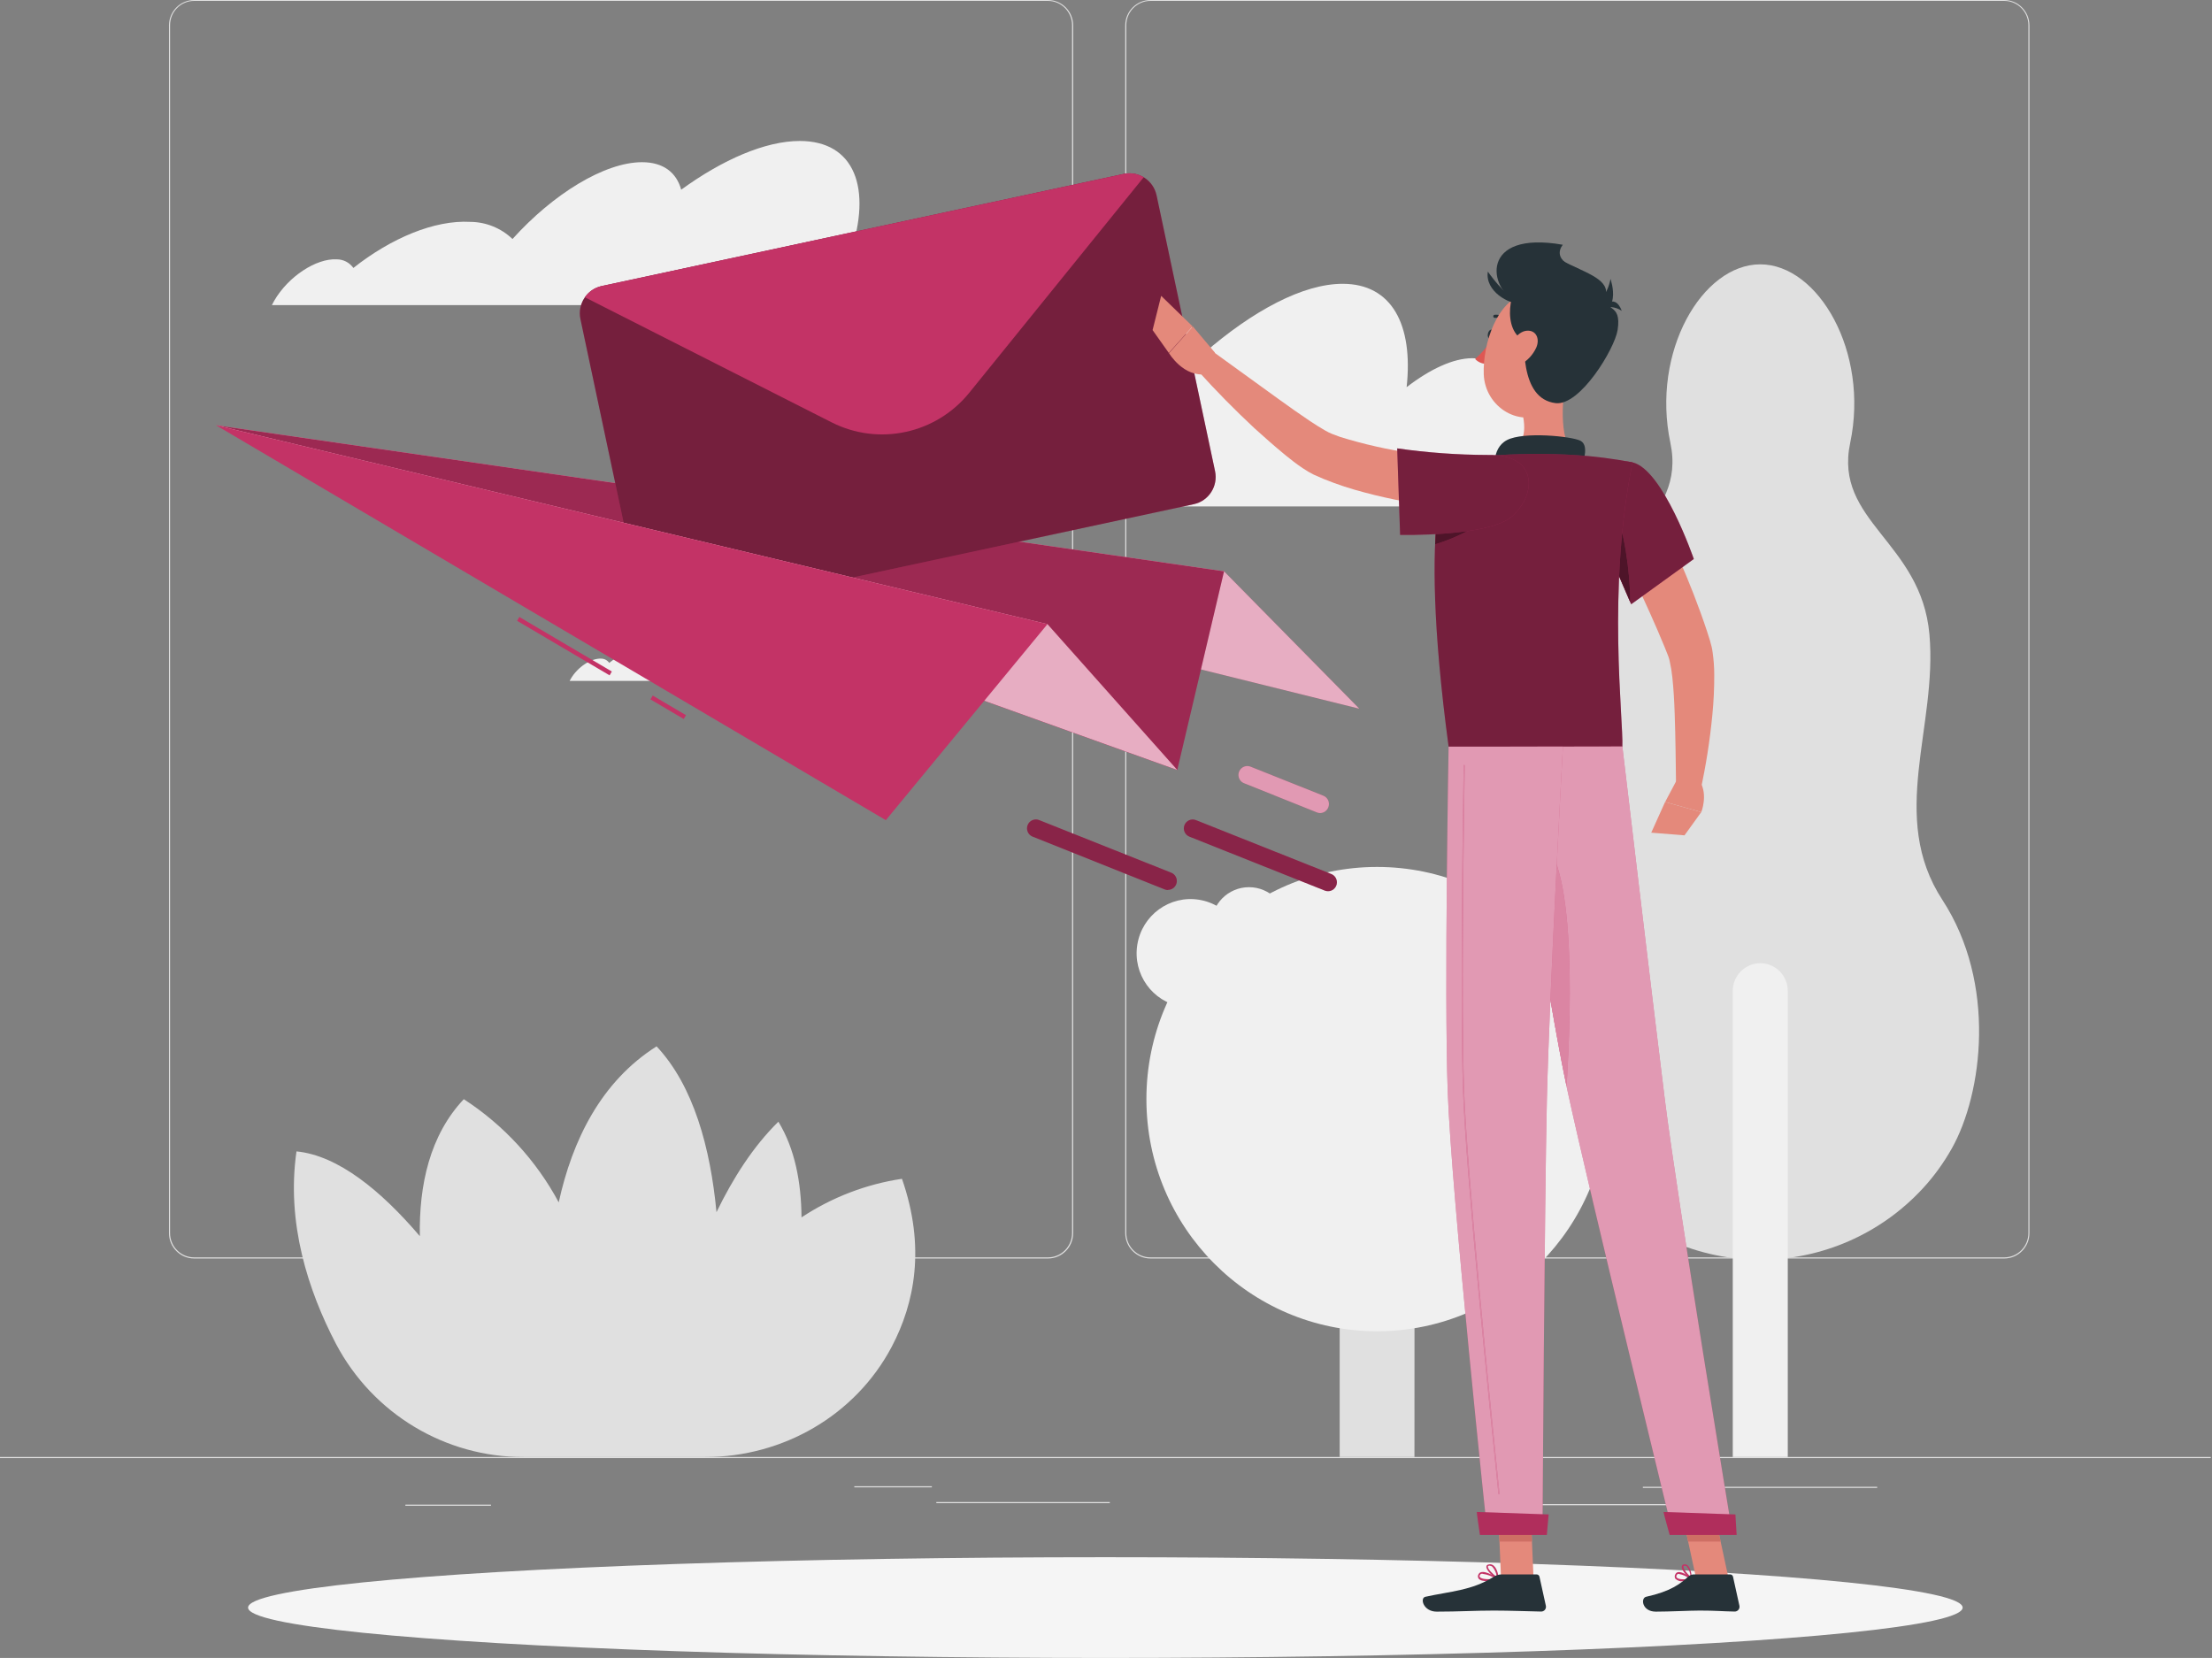 <svg width="595" height="446" viewBox="0 0 595 446" fill="none" xmlns="http://www.w3.org/2000/svg">
<rect x="0" y="0" width="595" height="446" fill="#808080" stroke="none"/>
<g id="sent_illustration">
<g id="freepik--background-complete--inject-128">
<rect id="Rectangle" y="391.938" width="594.667" height="0.299" fill="#E0E0E0"/>
<rect id="Rectangle_2" x="408.25" y="404.617" width="40.913" height="0.299" fill="#E0E0E0"/>
<rect id="Rectangle_3" x="109.039" y="404.758" width="23.026" height="0.299" fill="#E0E0E0"/>
<rect id="Rectangle_4" x="251.859" y="404.062" width="46.669" height="0.299" fill="#E0E0E0"/>
<rect id="Rectangle_5" x="229.797" y="399.805" width="20.861" height="0.299" fill="#E0E0E0"/>
<rect id="Rectangle_6" x="441.914" y="399.961" width="63.023" height="0.299" fill="#E0E0E0"/>
<path id="Shape" fill-rule="evenodd" clip-rule="evenodd" d="M52.232 338.546H281.881C285.631 338.546 288.672 335.486 288.672 331.711V6.836C288.672 3.06 285.631 0 281.881 0H52.232C48.509 0.006 45.486 3.029 45.453 6.776V331.711C45.453 335.481 48.486 338.54 52.232 338.546ZM45.743 6.776C45.743 3.171 48.644 0.246 52.225 0.24H281.874C285.457 0.246 288.361 3.169 288.367 6.776V331.711C288.361 335.318 285.457 338.241 281.874 338.247H52.225C48.644 338.24 45.743 335.316 45.743 331.711V6.776Z" fill="#E0E0E0"/>
<path id="Shape_2" fill-rule="evenodd" clip-rule="evenodd" d="M309.463 338.546H539.123C542.865 338.533 545.891 335.477 545.891 331.711V6.776C545.858 3.033 542.841 0.013 539.123 0H309.463C305.738 0.006 302.711 3.027 302.672 6.776V331.711C302.678 335.483 305.715 338.54 309.463 338.546ZM302.962 6.776C302.969 3.169 305.872 0.246 309.456 0.24H539.116C542.7 0.246 545.603 3.169 545.61 6.776V331.711C545.603 335.318 542.7 338.241 539.116 338.247H309.456C305.872 338.241 302.969 335.318 302.962 331.711V6.776Z" fill="#E0E0E0"/>
<path id="Path" d="M522.487 242.094C507.858 219.672 521.214 195.574 518.99 170.626C516.766 145.678 493.217 140.243 497.677 119.15C502.839 94.633 489.078 71.109 473.486 71.109C457.894 71.109 444.145 94.573 449.307 119.114C453.767 140.243 430.278 145.69 427.994 170.59C425.711 195.49 439.126 219.672 424.486 242.058C409.845 264.445 413.698 294.169 421.94 308.906C424.133 312.816 426.776 316.452 429.814 319.74C441.105 331.941 456.926 338.87 473.492 338.87C490.058 338.87 505.879 331.941 517.17 319.74C520.201 316.449 522.839 312.813 525.032 308.906C533.286 294.205 537.127 264.564 522.487 242.094Z" fill="#E0E0E0"/>
<path id="Path_2" d="M473.491 259.109C475.453 259.109 477.335 259.894 478.722 261.29C480.11 262.687 480.889 264.581 480.889 266.555V391.942H466.094V266.555C466.094 264.581 466.873 262.687 468.26 261.29C469.648 259.894 471.529 259.109 473.491 259.109Z" fill="#F0F0F0"/>
<path id="Path_3" d="M380.471 391.936H360.359V266.562C360.372 260.967 364.875 256.435 370.433 256.422C375.991 256.435 380.494 260.967 380.507 266.562L380.471 391.936Z" fill="#E0E0E0"/>
<ellipse id="Oval" cx="370.415" cy="295.665" rx="62.047" ry="62.454" fill="#F0F0F0"/>
<ellipse id="Oval_2" cx="419.594" cy="270.988" rx="24.604" ry="24.462" transform="rotate(-76.05 419.594 270.988)" fill="#F0F0F0"/>
<ellipse id="Oval_3" cx="320.216" cy="256.419" rx="14.566" ry="14.477" transform="rotate(-80.75 320.216 256.419)" fill="#F0F0F0"/>
<ellipse id="Oval_4" cx="335.962" cy="248.88" rx="10.157" ry="10.223" fill="#F0F0F0"/>
<path id="Path_4" d="M242.618 317.103C232.97 318.549 223.75 322.091 215.597 327.482C215.525 318.001 213.801 309.01 209.376 301.744C202.645 308.34 197.186 316.887 192.726 326.081C191.096 308.855 186.589 292.095 176.61 281.477C161.66 290.946 153.954 306.724 150.29 323.436C144.239 312.167 135.455 302.622 124.755 295.686C115.609 305.383 112.684 318.791 112.933 332.534C102.539 320.347 91.002 310.842 79.751 309.729C76.98 328.99 82.879 347.163 90.384 361.528C100.313 380.312 119.756 392.021 140.895 391.947H189.764C210.59 391.947 230.118 380.766 239.883 362.246C246.056 350.515 249.005 335.419 242.618 317.103Z" fill="#E0E0E0"/>
<path id="Path_5" d="M228.662 68.401C234.692 50.599 229.851 37.922 215.139 37.922C205.886 37.922 194.409 42.914 183.229 51.03C181.969 46.398 178.413 43.632 172.692 43.632C162.618 43.632 148.739 52.203 137.856 64.294C134.792 61.364 130.736 59.717 126.51 59.686C116.865 59.135 105.197 64.067 95.052 72.076C94.021 70.623 92.355 69.762 90.58 69.765C85.026 69.454 77.498 74.434 73.775 80.875C73.549 81.27 73.347 81.665 73.133 82.072H231.588C232.063 76.445 231.076 71.753 228.662 68.401Z" fill="#F0F0F0"/>
<path id="Path_6" d="M229.146 176.49C232.095 167.798 229.752 161.609 222.545 161.609C218.014 161.609 212.412 164.004 206.953 168.014C206.345 165.706 204.163 164.184 201.803 164.423C196.891 164.423 190.112 168.613 184.784 174.526C183.29 173.09 181.307 172.285 179.241 172.276C174.484 172 168.835 174.407 163.875 178.321C163.387 177.619 162.597 177.193 161.746 177.172C159.035 177.016 155.36 179.447 153.54 182.595L153.219 183.17H230.621C230.944 180.837 230.42 178.465 229.146 176.49Z" fill="#F0F0F0"/>
<path id="Path_7" d="M407.658 110.725C407.047 110.639 406.431 110.595 405.815 110.593C406.386 101.914 403.091 96.36 396.038 96.36C390.96 96.36 384.716 99.257 378.365 104.153C380.184 87.297 374.357 76.344 361.155 76.344C350.523 76.344 337.047 83.526 323.739 95.091C322.549 88.483 318.648 84.508 312.059 84.508C300.487 84.508 284.039 96.767 270.849 114.053C267.805 110.016 263.109 107.582 258.076 107.433C247.062 106.655 233.373 113.694 221.206 125.162C220.303 123.189 218.358 121.91 216.199 121.87C210.169 121.439 201.927 127.772 197.039 136.236H417.351C422.525 123.403 418.41 112.174 407.658 110.725Z" fill="#F0F0F0"/>
</g>
<g id="freepik--Shadow--inject-128">
<ellipse id="Oval_5" cx="297.326" cy="432.45" rx="230.6" ry="13.551" fill="#F5F5F5"/>
</g>
<g id="freepik--Mail--inject-128">
<path id="Path_8" d="M58.117 114.398L329.25 153.688L365.631 190.643L58.117 114.398Z" fill="#C33366"/>
<path id="Path_9" opacity="0.6" d="M58.117 114.398L329.25 153.688L365.631 190.643L58.117 114.398Z" fill="white"/>
<path id="Path_10" d="M58.117 114.398L329.25 153.688L316.666 207.128L58.117 114.398Z" fill="#C33366"/>
<path id="Path_11" opacity="0.2" d="M58.117 114.398L329.25 153.688L316.666 207.128L58.117 114.398Z" fill="black"/>
<path id="Path_12" d="M311.1 52.533L326.835 126.755C327.687 130.791 325.133 134.759 321.126 135.626L180.69 165.793C176.682 166.644 172.744 164.077 171.877 160.047L156.13 85.826C155.285 81.788 157.843 77.822 161.851 76.955L302.287 46.787C306.299 45.937 310.238 48.511 311.1 52.545V52.533Z" fill="#C33366"/>
<path id="Path_13" opacity="0.4" d="M311.1 52.533L326.835 126.755C327.687 130.791 325.133 134.759 321.126 135.626L180.69 165.793C176.682 166.644 172.744 164.077 171.877 160.047L156.13 85.826C155.285 81.788 157.843 77.822 161.851 76.955L302.287 46.787C306.299 45.937 310.238 48.511 311.1 52.545V52.533Z" fill="black"/>
<path id="Path_14" d="M307.648 47.671L260.729 105.647C251.764 116.721 236.356 120.032 223.681 113.608L157.328 79.969C158.402 78.417 160.022 77.334 161.859 76.94L302.296 46.773C304.129 46.38 306.041 46.701 307.648 47.671Z" fill="#C33366"/>
<path id="Path_15" d="M58.117 114.398L281.748 167.898L316.666 207.128L58.117 114.398Z" fill="#C33366"/>
<path id="Path_16" opacity="0.6" d="M58.117 114.398L281.748 167.898L316.666 207.128L58.117 114.398Z" fill="white"/>
<path id="Rectangle_7" d="M139.09 166.999L139.691 165.966L164.577 180.639L163.976 181.672L139.09 166.999Z" fill="#C33366"/>
<path id="Rectangle_8" d="M174.967 188.139L175.569 187.106L184.517 192.382L183.916 193.415L174.967 188.139Z" fill="#C33366"/>
<path id="Path_17" d="M58.117 114.398L281.748 167.898L238.277 220.631L58.117 114.398Z" fill="#C33366"/>
<path id="Path_18" d="M357.225 239.738C356.924 239.738 356.626 239.682 356.345 239.57L319.928 225.061C318.715 224.569 318.124 223.184 318.605 221.96C319.085 220.736 320.457 220.132 321.676 220.608L358.106 235.117C359.169 235.54 359.783 236.664 359.567 237.794C359.352 238.924 358.369 239.741 357.225 239.738Z" fill="#C33366"/>
<path id="Path_19" opacity="0.3" d="M357.225 239.738C356.924 239.738 356.626 239.682 356.345 239.57L319.928 225.061C318.715 224.569 318.124 223.184 318.605 221.96C319.085 220.736 320.457 220.132 321.676 220.608L358.106 235.117C359.169 235.54 359.783 236.664 359.567 237.794C359.352 238.924 358.369 239.741 357.225 239.738Z" fill="black"/>
<path id="Path_20" d="M355.085 218.718C354.786 218.716 354.491 218.655 354.217 218.538L334.652 210.697C333.856 210.387 333.286 209.671 333.159 208.821C333.032 207.972 333.367 207.119 334.037 206.586C334.707 206.053 335.609 205.923 336.4 206.244L355.965 214.049C357.186 214.533 357.787 215.92 357.309 217.15C356.966 218.089 356.079 218.714 355.085 218.718Z" fill="#C33366"/>
<path id="Path_21" opacity="0.5" d="M355.085 218.718C354.786 218.716 354.491 218.655 354.217 218.538L334.652 210.697C333.856 210.387 333.286 209.671 333.159 208.821C333.032 207.972 333.367 207.119 334.037 206.586C334.707 206.053 335.609 205.923 336.4 206.244L355.965 214.049C357.186 214.533 357.787 215.92 357.309 217.15C356.966 218.089 356.079 218.714 355.085 218.718Z" fill="white"/>
<path id="Path_22" d="M314.171 239.43C313.874 239.426 313.58 239.369 313.302 239.262L277.777 225.064C276.981 224.754 276.411 224.038 276.284 223.188C276.157 222.339 276.492 221.486 277.162 220.953C277.832 220.421 278.734 220.29 279.525 220.611L315.051 234.761C316.114 235.184 316.728 236.308 316.513 237.438C316.297 238.568 315.314 239.385 314.171 239.382V239.43Z" fill="#C33366"/>
<path id="Path_23" opacity="0.3" d="M314.171 239.43C313.874 239.426 313.58 239.369 313.302 239.262L277.777 225.064C276.981 224.754 276.411 224.038 276.284 223.188C276.157 222.339 276.492 221.486 277.162 220.953C277.832 220.421 278.734 220.29 279.525 220.611L315.051 234.761C316.114 235.184 316.728 236.308 316.513 237.438C316.297 238.568 315.314 239.385 314.171 239.382V239.43Z" fill="black"/>
</g>
<g id="freepik--Character--inject-128">
<path id="Path_24" d="M442.807 131.469C445.958 137.658 448.849 143.859 451.596 150.204C454.343 156.548 456.9 162.977 459.136 169.717L459.945 172.267C460.088 172.722 460.29 173.464 460.409 173.991C460.528 174.517 460.635 175.116 460.694 175.619C460.967 177.55 461.106 179.498 461.111 181.449C461.128 185.046 460.962 188.642 460.611 192.223C459.947 199.154 458.867 206.038 457.376 212.837L450.847 212.107C450.763 205.367 450.704 198.555 450.466 191.911C450.359 188.607 450.169 185.291 449.836 182.179C449.685 180.717 449.447 179.266 449.122 177.833C449.063 177.498 448.967 177.247 448.896 176.971C448.825 176.696 448.753 176.6 448.634 176.241L447.731 173.979C445.245 167.921 442.45 161.816 439.595 155.734L430.961 137.49L442.807 131.469Z" fill="#E4897B"/>
<path id="Path_25" d="M450.943 210L447.898 215.734L457.627 218.464C457.627 218.464 459.483 213.855 457.27 210.215L450.943 210Z" fill="#E4897B"/>
<path id="Path_26" d="M444.164 223.995L453.108 224.713L457.615 218.464L447.887 215.734L444.164 223.995Z" fill="#E4897B"/>
<path id="Path_27" d="M401.849 90.1C401.718 90.807 401.231 91.297 400.779 91.202C400.327 91.106 400.077 90.472 400.22 89.777C400.363 89.083 400.838 88.58 401.29 88.676C401.742 88.772 402.004 89.406 401.849 90.1Z" fill="#263238"/>
<path id="Path_28" d="M401.297 91.297C400.04 93.255 398.524 95.032 396.789 96.576C397.609 97.454 398.769 97.926 399.965 97.869L401.297 91.297Z" fill="#DE5753"/>
<path id="Path_29" d="M405.161 86.76C405.048 86.757 404.941 86.709 404.863 86.628C404.17 85.83 403.141 85.412 402.092 85.503C401.889 85.505 401.714 85.358 401.678 85.156C401.643 84.955 401.758 84.757 401.95 84.689C403.293 84.517 404.632 85.034 405.518 86.065C405.676 86.228 405.676 86.489 405.518 86.652C405.421 86.741 405.29 86.78 405.161 86.76Z" fill="#263238"/>
<path id="Path_30" d="M421.524 99.883C420.275 106.323 419.026 118.103 423.498 122.401C423.498 122.401 421.75 128.925 409.869 128.925C396.786 128.925 403.636 122.401 403.636 122.401C410.772 120.689 410.57 115.362 409.333 110.37L421.524 99.883Z" fill="#E4897B"/>
<path id="Path_31" d="M425.289 126.452C426.228 123.304 427.263 119.701 425.122 118.563C422.743 117.366 409.815 116.049 405.355 118.384C400.895 120.718 402.168 127.123 402.168 127.123L425.289 126.452Z" fill="#263238"/>
<path id="Shape_3" fill-rule="evenodd" clip-rule="evenodd" d="M450.636 424.679C451.228 425.229 451.983 425.473 452.729 425.356C453.497 425.351 454.262 425.252 455.013 425.059C455.092 425.043 455.153 424.97 455.167 424.876C455.178 424.78 455.147 424.684 455.084 424.622C455.082 424.62 455.078 424.618 455.073 424.614C454.87 424.452 452.546 422.599 451.29 422.93C451.012 423.002 450.773 423.213 450.636 423.508C450.423 423.858 450.423 424.329 450.636 424.679ZM451.386 423.382H451.636V423.41C452.647 423.579 453.614 424.012 454.466 424.679C453.158 424.933 451.374 424.933 451.005 424.341C450.934 424.284 450.815 424.115 451.005 423.72C451.083 423.546 451.223 423.422 451.386 423.382Z" fill="#C33366"/>
<path id="Shape_4" fill-rule="evenodd" clip-rule="evenodd" d="M454.854 424.77H454.949C454.973 424.771 454.998 424.767 455.02 424.758C455.088 424.72 455.125 424.644 455.115 424.566C455.115 424.459 454.937 421.921 453.926 421.083C453.679 420.88 453.362 420.785 453.046 420.819C452.722 420.819 452.442 421.05 452.38 421.37C452.201 422.376 453.95 424.267 454.854 424.77ZM453.148 421.179H453.196L453.148 421.203C453.351 421.175 453.557 421.231 453.719 421.359C454.325 422.153 454.682 423.112 454.742 424.112C453.85 423.43 452.732 421.981 452.839 421.395C452.84 421.392 452.84 421.389 452.841 421.386C452.854 421.33 452.889 421.179 453.148 421.179Z" fill="#C33366"/>
<path id="Shape_5" fill-rule="evenodd" clip-rule="evenodd" d="M397.69 424.586C398.059 425.178 399.141 425.361 400.259 425.361C401.153 425.36 402.045 425.261 402.923 425.065C403.009 425.048 403.075 424.969 403.09 424.868C403.103 424.768 403.066 424.668 402.994 424.614C402.991 424.611 402.984 424.607 402.975 424.601C402.683 424.409 399.752 422.484 398.356 422.936C398.077 423.012 397.836 423.221 397.69 423.514C397.499 423.835 397.499 424.264 397.69 424.586ZM398.472 423.358C398.602 423.336 398.734 423.336 398.865 423.358V423.386C400.073 423.54 401.244 423.971 402.314 424.656C400.672 424.924 398.46 424.881 398.068 424.233C397.973 424.148 397.913 424.007 398.068 423.697C398.156 423.521 398.303 423.398 398.472 423.358Z" fill="#C33366"/>
<path id="Shape_6" fill-rule="evenodd" clip-rule="evenodd" d="M402.806 424.764H402.889C402.944 424.784 403.004 424.78 403.056 424.752C403.116 424.708 403.148 424.635 403.139 424.56C403.139 424.558 403.138 424.554 403.138 424.55C403.116 424.346 402.876 422.062 401.783 421.173C401.46 420.88 401.024 420.748 400.594 420.813C400.023 420.873 399.821 421.161 399.821 421.4C399.666 422.37 401.747 424.297 402.806 424.764ZM400.628 421.173H400.759L400.806 421.197C401.03 421.212 401.243 421.301 401.413 421.448C402.083 422.201 402.5 423.148 402.602 424.154C401.556 423.507 400.129 422.011 400.224 421.413C400.224 421.41 400.225 421.407 400.226 421.404C400.239 421.346 400.278 421.173 400.628 421.173Z" fill="#C33366"/>
<path id="Path_32" d="M412.5 424.551H403.759L402.891 404.188H411.632L412.5 424.551Z" fill="#E4897B"/>
<path id="Path_33" d="M464.958 424.551H456.217L451.828 404.188H460.558L464.958 424.551Z" fill="#E4897B"/>
<path id="Path_34" d="M455.597 423.531H465.409C465.77 423.534 466.081 423.787 466.158 424.142L467.883 431.959C467.963 432.345 467.863 432.746 467.613 433.049C467.363 433.352 466.99 433.524 466.598 433.515C463.173 433.455 461.508 433.252 457.191 433.252C454.538 433.252 449.067 433.539 445.392 433.539C441.717 433.539 441.254 429.948 442.752 429.553C449.484 428.068 452.017 426.021 454.17 424.082C454.561 423.726 455.07 423.53 455.597 423.531Z" fill="#263238"/>
<path id="Path_35" d="M403.83 423.531H413.344C413.705 423.534 414.016 423.787 414.094 424.142L415.818 431.959C415.902 432.341 415.807 432.741 415.562 433.044C415.316 433.347 414.946 433.521 414.557 433.515C411.12 433.455 406.149 433.252 401.82 433.252C396.765 433.252 392.388 433.539 386.453 433.539C382.885 433.539 381.874 429.948 383.373 429.553C390.212 428.044 395.79 427.889 401.701 424.226C402.33 423.795 403.069 423.554 403.83 423.531V423.531Z" fill="#263238"/>
<path id="Path_36" d="M399.637 137.837C392.33 137.267 385.061 136.296 377.86 134.928C374.292 134.234 370.652 133.456 367.037 132.474C363.331 131.519 359.692 130.32 356.143 128.883C355.227 128.5 354.299 128.081 353.383 127.685C352.353 127.174 351.359 126.59 350.41 125.938C348.697 124.8 347.223 123.615 345.76 122.442C342.846 120.048 340.146 117.654 337.434 115.2C332.118 110.243 327.075 105.12 322.211 99.733L326.588 94.812L343.845 107.298C346.687 109.358 349.566 111.381 352.396 113.284C353.8 114.23 355.239 115.116 356.559 115.87C357.111 116.187 357.683 116.467 358.272 116.708C358.973 116.983 359.687 117.259 360.436 117.522C366.864 119.514 373.437 120.995 380.096 121.951C386.887 123.029 393.904 123.915 400.683 124.633L399.637 137.837Z" fill="#E4897B"/>
<path id="Path_37" d="M439.141 124.385C447.336 126.276 455.613 150.374 455.613 150.374L438.761 162.549C438.761 162.549 434.003 151.32 429.412 141.504C424.608 131.221 430.768 122.458 439.141 124.385Z" fill="#C33366"/>
<path id="Path_38" opacity="0.4" d="M439.141 124.385C447.336 126.276 455.613 150.374 455.613 150.374L438.761 162.549C438.761 162.549 434.003 151.32 429.412 141.504C424.608 131.221 430.768 122.458 439.141 124.385Z" fill="black"/>
<path id="Path_39" d="M434.42 137.555L431.078 145.085C434.539 152.603 437.703 160.049 438.547 162.036C438.428 153.141 436.751 142.104 434.42 137.555Z" fill="#C33366"/>
<path id="Path_40" opacity="0.6" d="M434.42 137.555L431.078 145.085C434.539 152.603 437.703 160.049 438.547 162.036C438.428 153.141 436.751 142.104 434.42 137.555Z" fill="black"/>
<path id="Path_41" d="M390.184 124.839C390.184 124.839 380.883 135.41 389.66 200.856H436.389C436.722 193.674 432.215 158.406 439.125 124.384C433.96 123.383 428.735 122.719 423.485 122.397C416.87 122.014 410.238 122.014 403.623 122.397C399.087 122.857 394.593 123.673 390.184 124.839Z" fill="#C33366"/>
<path id="Path_42" opacity="0.4" d="M390.184 124.839C390.184 124.839 380.883 135.41 389.66 200.856H436.389C436.722 193.674 432.215 158.406 439.125 124.384C433.96 123.383 428.735 122.719 423.485 122.397C416.87 122.014 410.238 122.014 403.623 122.397C399.087 122.857 394.593 123.673 390.184 124.839Z" fill="black"/>
<path id="Path_43" d="M386.733 137.555C386.424 140.033 386.186 142.966 386.031 146.425C390.646 145.031 395.031 142.958 399.043 140.272L386.733 137.555Z" fill="#C33366"/>
<path id="Path_44" opacity="0.6" d="M386.733 137.555C386.424 140.033 386.186 142.966 386.031 146.425C390.646 145.031 395.031 142.958 399.043 140.272L386.733 137.555Z" fill="black"/>
<path id="Path_45" d="M406.751 138.873C400.495 144.452 376.613 143.889 376.613 143.889L375.828 120.617C383.893 121.773 392.028 122.365 400.174 122.389C413.482 122.114 413.578 132.72 406.751 138.873Z" fill="#C33366"/>
<path id="Path_46" opacity="0.4" d="M406.751 138.873C400.495 144.452 376.613 143.889 376.613 143.889L375.828 120.617C383.893 121.773 392.028 122.365 400.174 122.389C413.482 122.114 413.578 132.72 406.751 138.873Z" fill="black"/>
<path id="Path_47" d="M326.802 94.864L320.856 87.812L314.445 94.995C314.445 94.995 318.394 101.675 324.662 100.622L326.802 94.864Z" fill="#E4897B"/>
<path id="Path_48" d="M312.339 79.586L310.031 88.792L314.396 94.945L320.807 87.81L312.339 79.586Z" fill="#E4897B"/>
<path id="Path_49" d="M402.891 404.203L403.343 414.69H412.084L411.632 404.203H402.891Z" fill="#CE6F64"/>
<path id="Path_50" d="M460.57 404.203H451.828L454.088 414.69H462.829L460.57 404.203Z" fill="#CE6F64"/>
<path id="Path_51" d="M408.144 81.408C400.306 77.817 397.832 61.859 420.382 65.846C420.382 65.846 416.981 69.628 423.879 72.023C430.777 74.417 425.009 89.201 408.144 81.408Z" fill="#263238"/>
<path id="Path_52" d="M425.19 93.377C422.942 101.757 422.062 106.856 416.864 110.364C409.086 115.631 399.417 109.586 399.108 100.643C398.834 92.611 402.557 80.172 411.536 78.473C415.566 77.677 419.718 79.044 422.502 82.083C425.286 85.122 426.304 89.398 425.19 93.377Z" fill="#E4897B"/>
<path id="Path_53" d="M420.083 70.034C425.423 73.027 432.654 74.823 431.976 79.085C431.084 84.292 436.341 81.036 435.116 88.781C434.319 93.845 425.042 109.192 418.465 108.45C408.641 107.253 409.89 92.217 409.854 84.292C409.831 79.611 409.616 64.132 420.083 70.034Z" fill="#263238"/>
<path id="Path_54" d="M408.671 76.75C406.293 77.313 403.141 91.115 412.358 92.384C422.955 93.833 408.671 76.75 408.671 76.75Z" fill="#263238"/>
<path id="Path_55" d="M408.915 81.646C406.001 81.909 399.4 78.378 400.209 73.063C400.209 73.027 404.383 79.276 408.915 81.646Z" fill="#263238"/>
<path id="Path_56" d="M413.242 93.488C412.348 95.462 410.83 97.082 408.925 98.097C406.416 99.414 405 97.498 405.571 94.96C406.083 92.686 408.009 89.25 410.59 88.975C413.171 88.7 414.277 91.094 413.242 93.488Z" fill="#E4897B"/>
<path id="Path_57" d="M426.328 83.806C429.938 82.229 432.521 78.933 433.202 75.031C433.202 75.031 437.127 86.009 426.328 83.806Z" fill="#263238"/>
<path id="Path_58" d="M436.24 83.622C434.559 82.486 432.423 82.274 430.555 83.059C430.555 83.059 434.218 78.283 436.24 83.622Z" fill="#263238"/>
<path id="Path_59" d="M406.242 200.86C406.242 200.86 416.161 268.067 421.596 293.242C427.543 320.776 450.022 412.667 450.022 412.667H466.018C466.018 412.667 451.211 323.039 447.809 295.696C444.122 266.068 436.392 200.812 436.392 200.812L406.242 200.86Z" fill="#C33366"/>
<path id="Path_60" opacity="0.5" d="M406.242 200.86C406.242 200.86 416.161 268.067 421.596 293.242C427.543 320.776 450.022 412.667 450.022 412.667H466.018C466.018 412.667 451.211 323.039 447.809 295.696C444.122 266.068 436.392 200.812 436.392 200.812L406.242 200.86Z" fill="white"/>
<path id="Path_61" d="M447.471 406.727C447.4 406.727 449.124 412.916 449.124 412.916H467.131L466.798 407.397L447.471 406.727Z" fill="#C33366"/>
<path id="Path_62" opacity="0.1" d="M447.471 406.727C447.4 406.727 449.124 412.916 449.124 412.916H467.131L466.798 407.397L447.471 406.727Z" fill="black"/>
<path id="Path_63" d="M412.518 224.797C423.984 227.06 422.77 270.097 421.391 292.231C418.084 276.585 413.244 246.477 409.938 225.109C410.737 224.712 411.648 224.602 412.518 224.797Z" fill="#C33366"/>
<path id="Path_64" opacity="0.4" d="M412.518 224.797C423.984 227.06 422.77 270.097 421.391 292.231C418.084 276.585 413.244 246.477 409.938 225.109C410.737 224.712 411.648 224.602 412.518 224.797Z" fill="white"/>
<path id="Path_65" d="M389.658 200.859C389.658 200.859 388.469 266.605 389.408 293.433C390.395 321.326 400.112 412.666 400.112 412.666H414.908C414.908 412.666 415.455 322.954 416.097 295.564C416.822 265.696 420.402 200.859 420.402 200.859L389.658 200.859Z" fill="#C33366"/>
<path id="Path_66" opacity="0.5" d="M389.658 200.859C389.658 200.859 388.469 266.605 389.408 293.433C390.395 321.326 400.112 412.666 400.112 412.666H414.908C414.908 412.666 415.455 322.954 416.097 295.564C416.822 265.696 420.402 200.859 420.402 200.859L389.658 200.859Z" fill="white"/>
<path id="Path_67" d="M403.193 401.962C403.119 401.962 403.057 401.905 403.05 401.83C400.434 376.547 394.285 315.374 393.536 293.431C392.739 271.033 393.464 220.778 393.702 205.909C393.702 205.83 393.766 205.766 393.845 205.766C393.926 205.765 393.993 205.828 394 205.909C393.762 220.778 393.036 271.033 393.833 293.419C394.606 315.362 400.755 376.511 403.348 401.794C403.349 401.878 403.288 401.95 403.205 401.962H403.193Z" fill="#C33366"/>
<path id="Path_68" opacity="0.4" d="M403.193 401.962C403.119 401.962 403.057 401.905 403.05 401.83C400.434 376.547 394.285 315.374 393.536 293.431C392.739 271.033 393.464 220.778 393.702 205.909C393.702 205.83 393.766 205.766 393.845 205.766C393.926 205.765 393.993 205.828 394 205.909C393.762 220.778 393.036 271.033 393.833 293.419C394.606 315.362 400.755 376.511 403.348 401.794C403.349 401.878 403.288 401.95 403.205 401.962H403.193Z" fill="white"/>
<path id="Path_69" d="M397.237 406.727C397.178 406.727 398.082 412.916 398.082 412.916H416.076L416.564 407.397L397.237 406.727Z" fill="#C33366"/>
<path id="Path_70" opacity="0.1" d="M397.237 406.727C397.178 406.727 398.082 412.916 398.082 412.916H416.076L416.564 407.397L397.237 406.727Z" fill="black"/>
</g>
</g>
</svg>
